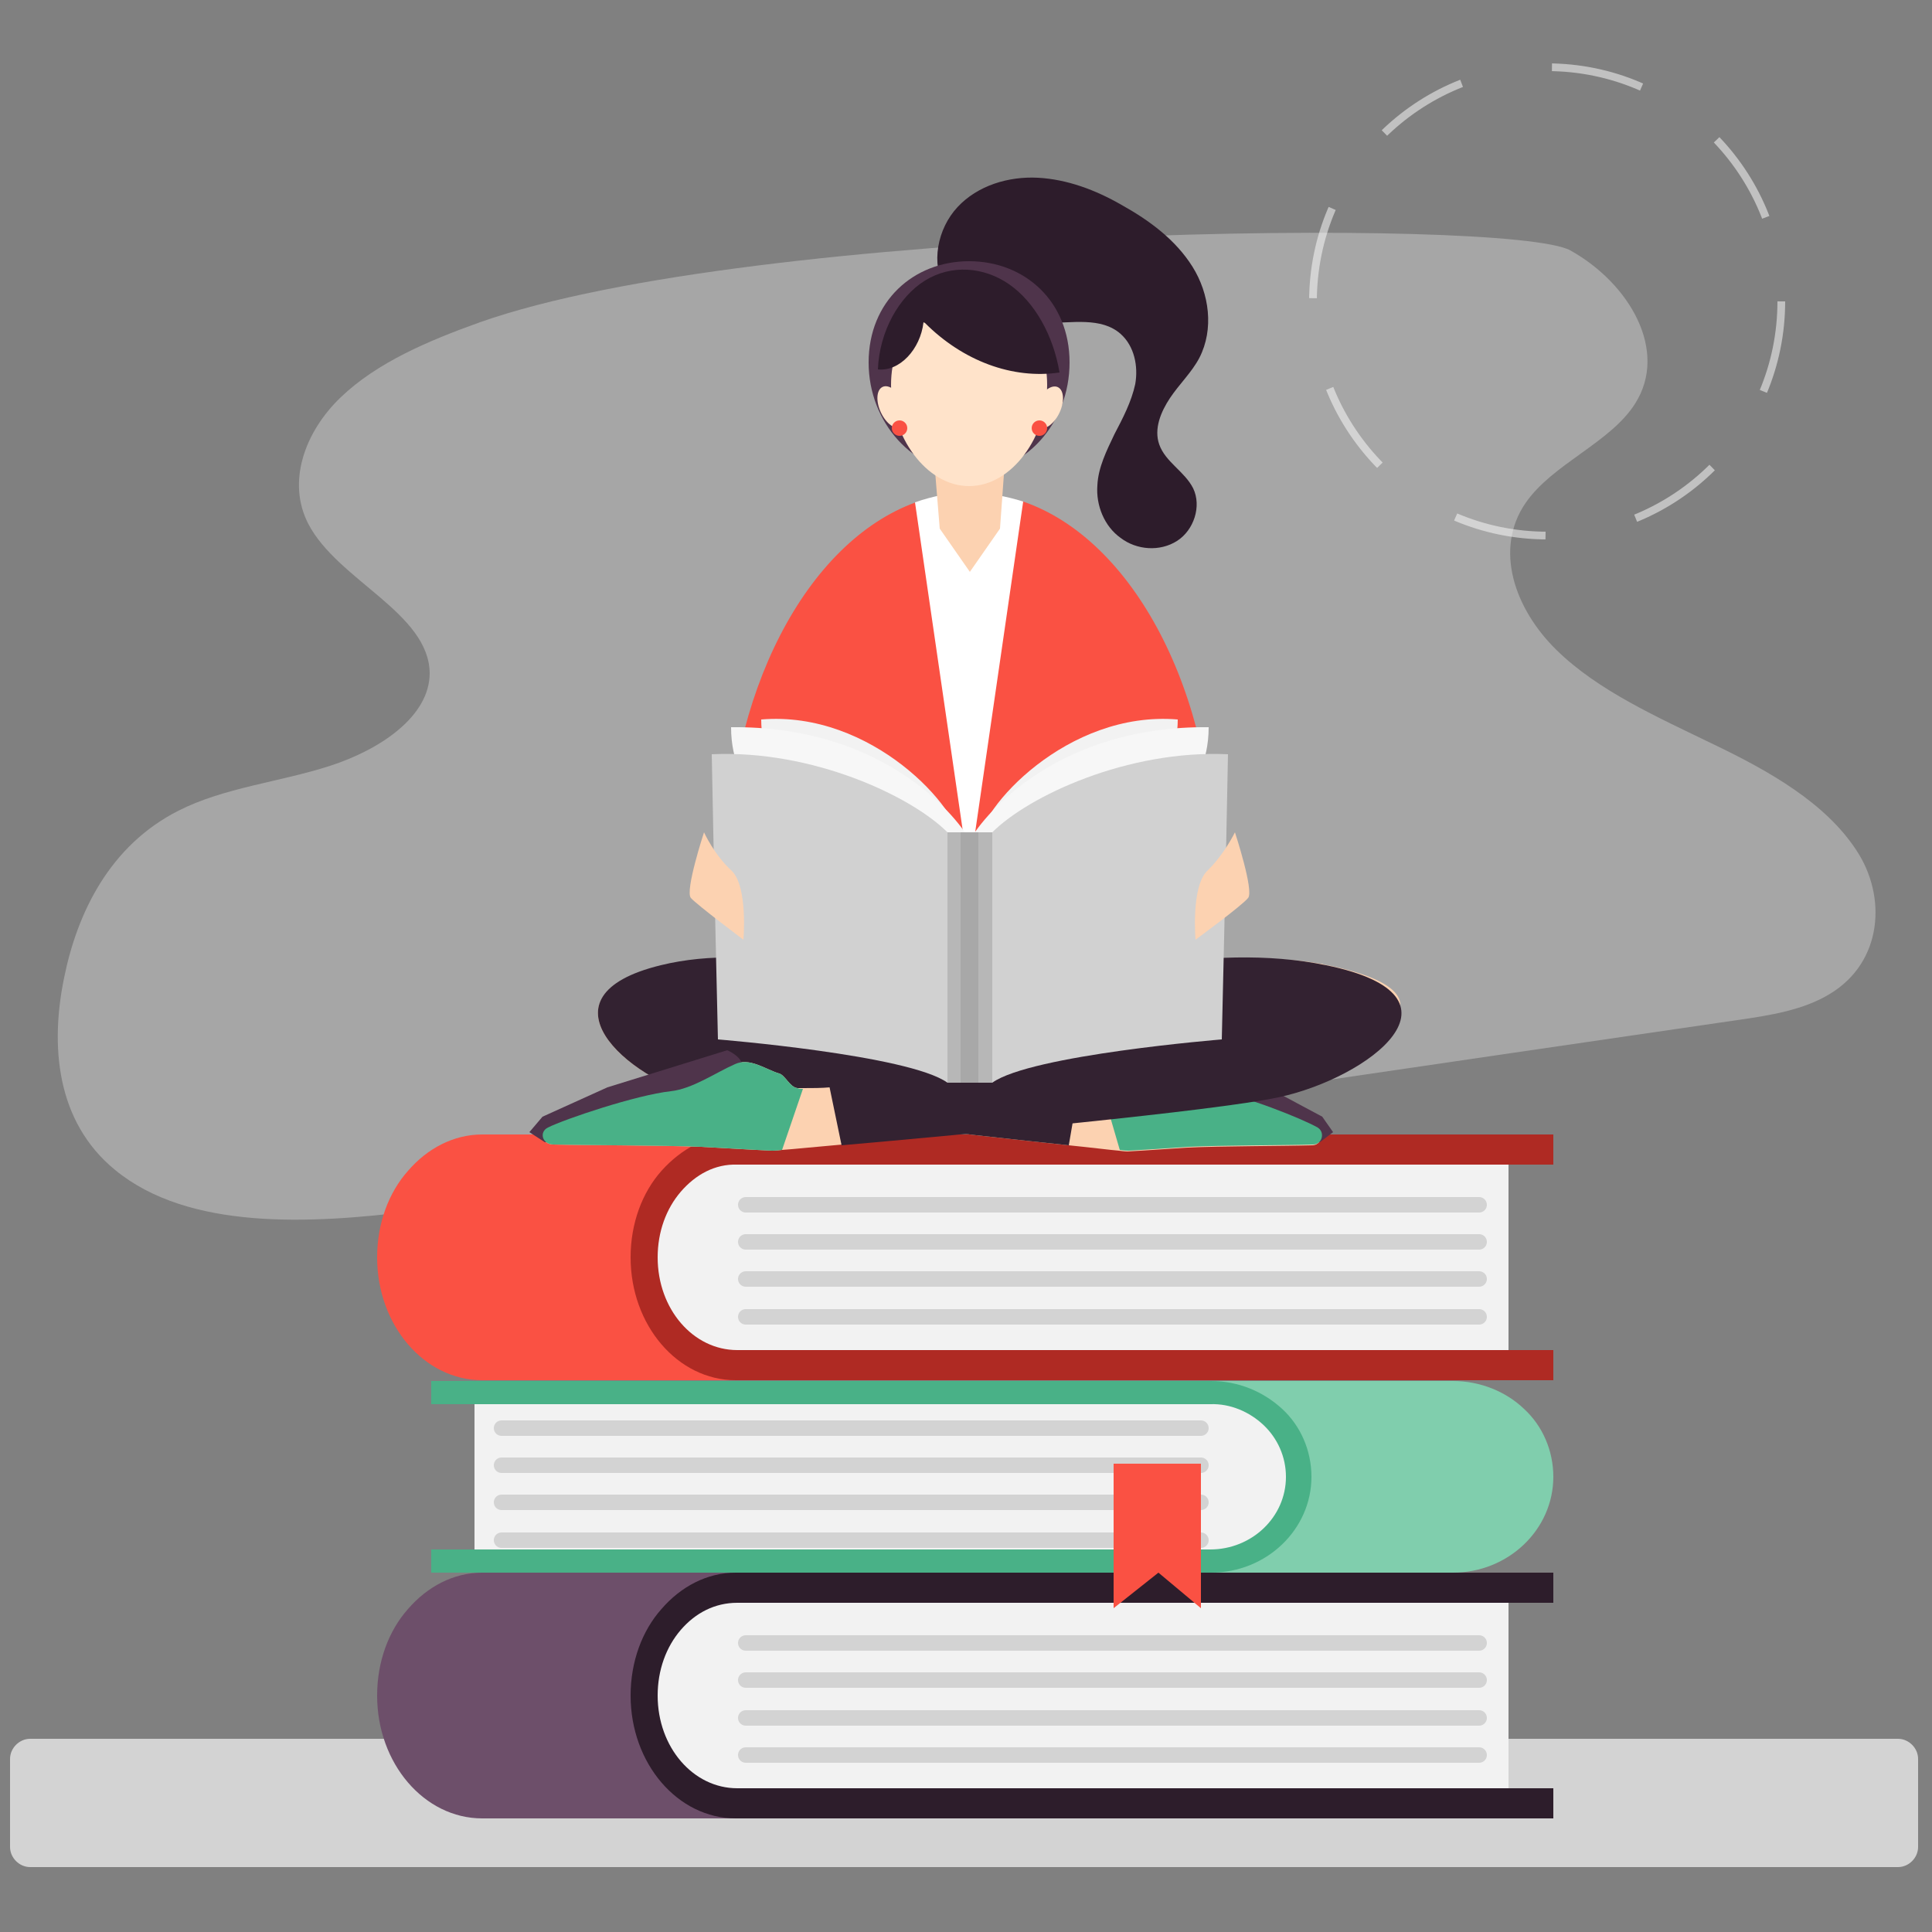 <?xml version="1.0" encoding="utf-8"?>
<!-- Generator: Adobe Illustrator 26.4.1, SVG Export Plug-In . SVG Version: 6.00 Build 0)  -->
<svg version="1.1" id="Layer_1" xmlns="http://www.w3.org/2000/svg" xmlns:xlink="http://www.w3.org/1999/xlink" x="0px" y="0px"
	 viewBox="0 0 250 250" style="enable-background:new 0 0 250 250;" xml:space="preserve">
<rect x="0" y="0" width="250" height="250" fill="#808080" stroke="none"/>
<style type="text/css">
	.st0{fill:none;stroke:#C1C1C1;stroke-miterlimit:10;stroke-dasharray:11.952,11.952;}
	.st1{opacity:0.3;}
	.st2{fill:#FFFFFF;}
	.st3{fill:#D3D3D3;}
	.st4{fill:#6D4F6A;}
	.st5{fill:#F2F2F2;}
	.st6{fill:#2D1D2B;}
	.st7{fill:none;}
	.st8{fill:none;stroke:#D3D3D3;stroke-width:2;stroke-linecap:round;stroke-miterlimit:10;}
	.st9{fill:#80CEAD;}
	.st10{fill:#49B187;}
	.st11{fill:#FA5143;}
	.st12{fill:#AF2A23;}
	.st13{fill:#FCD2B1;}
	.st14{fill:#332231;}
	.st15{fill:#4F344B;}
	.st16{fill:#2D1C2B;}
	.st17{fill:#FFE3CA;}
	.st18{fill:#F7F7F7;}
	.st19{fill:#D1D1D1;}
	.st20{fill:#B7B7B7;}
	.st21{fill:#A8A8A8;}
</style>
<g>
	<circle class="st0" cx="200.2" cy="39" r="30.3"/>
</g>
<g class="st1">
	<path class="st2" d="M62.1,41.7c-6.7,2.4-13.3,5.2-18,9.7s-7,11-4.2,16.4c3.8,7.3,15.6,11.5,15.7,19.3c0,5.6-6.4,9.9-12.9,12
		s-13.7,2.8-19.6,5.8c-8.9,4.5-13.1,13.2-14.8,21.6c-1.8,8.7-1.1,18.6,6.6,24.9c9.5,7.8,25.2,7,38.7,5.3c17.9-2.2,35.8-4.8,53.7-7.5
		c39.2-5.7,78.3-11.5,117.5-17.2c4.2-0.6,8.6-1.3,12-3.4c6.8-4.1,7.4-12.6,3.4-18.6c-4-6.1-11.2-10.2-18.5-13.7
		c-7.2-3.5-14.9-6.9-20.3-12.2s-8.1-13-4-19c3.5-5.1,11-7.8,14.2-12.9c4.3-6.8-0.7-15.5-8.4-19.8C195.3,28.1,97.5,29.2,62.1,41.7z"
		/>
</g>
<path class="st3" d="M245.6,241.6H3.9c-1.4,0-2.6-1.2-2.6-2.6v-11.4c0-1.4,1.2-2.6,2.6-2.6h241.7c1.4,0,2.6,1.2,2.6,2.6V239
	C248.2,240.4,247,241.6,245.6,241.6z"/>
<g>
	<g>
		<path class="st4" d="M168.2,235.3H62.4c-7.5,0-13.6-7.1-13.6-15.9c0-4.4,1.5-8.4,4-11.2c2.5-2.9,5.9-4.7,9.6-4.7h105.8V235.3z"/>
		<path class="st5" d="M96.3,205.6h98.6c0.1,0,0.3,0.1,0.3,0.3v27c0,0.1-0.1,0.3-0.3,0.3H96.3c-6.8,0-12.3-5.5-12.3-12.3V218
			C84,211.1,89.5,205.6,96.3,205.6z"/>
		<path class="st6" d="M88.1,210.9c-1.9,2.2-3,5.2-3,8.5c0,6.7,4.6,12,10.3,12H201v3.9H95.2c-7.5,0-13.6-7.1-13.6-15.9
			c0-4.4,1.5-8.4,4-11.2c2.5-2.9,5.9-4.7,9.6-4.7H201v3.9H95.4C92.5,207.4,90,208.7,88.1,210.9z"/>
		<g>
			<g>
				<line class="st7" x1="96.5" y1="227.1" x2="191.4" y2="227.1"/>
				<line class="st8" x1="96.5" y1="227.1" x2="191.4" y2="227.1"/>
			</g>
			<g>
				<line class="st7" x1="96.5" y1="222.3" x2="191.4" y2="222.3"/>
				<line class="st8" x1="96.5" y1="222.3" x2="191.4" y2="222.3"/>
			</g>
			<g>
				<line class="st7" x1="96.5" y1="217.4" x2="191.4" y2="217.4"/>
				<line class="st8" x1="96.5" y1="217.4" x2="191.4" y2="217.4"/>
			</g>
			<g>
				<line class="st7" x1="96.5" y1="212.6" x2="191.4" y2="212.6"/>
				<line class="st8" x1="96.5" y1="212.6" x2="191.4" y2="212.6"/>
			</g>
		</g>
	</g>
	<g>
		<path class="st9" d="M87.1,203.5H188c7.2,0,13-5.6,13-12.4c0-3.4-1.4-6.6-3.8-8.8c-2.3-2.2-5.6-3.6-9.2-3.6H87.1V203.5z"/>
		<path class="st5" d="M156.8,180.3H61.6c-0.1,0-0.2,0.1-0.2,0.2v21.1c0,0.1,0.1,0.2,0.2,0.2h95.2c5.9,0,10.6-4.8,10.6-10.6v-0.3
			C167.4,185,162.7,180.3,156.8,180.3z"/>
		<path class="st10" d="M163.5,184.4c1.8,1.7,2.9,4.1,2.9,6.7c0,5.2-4.4,9.4-9.8,9.4H55.8v3h100.9c7.2,0,13-5.6,13-12.4
			c0-3.4-1.4-6.6-3.8-8.8s-5.6-3.6-9.2-3.6H55.8v3h100.8C159.2,181.6,161.7,182.7,163.5,184.4z"/>
		<g>
			<g>
				<line class="st7" x1="155.4" y1="199.3" x2="64.9" y2="199.3"/>
				<line class="st8" x1="155.4" y1="199.3" x2="64.9" y2="199.3"/>
			</g>
			<g>
				<line class="st7" x1="155.4" y1="194.4" x2="64.9" y2="194.4"/>
				<line class="st8" x1="155.4" y1="194.4" x2="64.9" y2="194.4"/>
			</g>
			<g>
				<line class="st7" x1="155.4" y1="189.6" x2="64.9" y2="189.6"/>
				<line class="st8" x1="155.4" y1="189.6" x2="64.9" y2="189.6"/>
			</g>
			<g>
				<line class="st7" x1="155.4" y1="184.8" x2="64.9" y2="184.8"/>
				<line class="st8" x1="155.4" y1="184.8" x2="64.9" y2="184.8"/>
			</g>
		</g>
	</g>
	<g>
		<path class="st11" d="M168.2,178.6H62.4c-7.5,0-13.6-7.1-13.6-15.9c0-4.4,1.5-8.4,4-11.2c2.5-2.9,5.9-4.7,9.6-4.7h105.8V178.6z"/>
		<path class="st5" d="M96.3,148.9h98.6c0.1,0,0.3,0.1,0.3,0.3v27c0,0.1-0.1,0.3-0.3,0.3H96.3c-6.8,0-12.3-5.5-12.3-12.3v-3
			C84,154.4,89.5,148.9,96.3,148.9z"/>
		<path class="st12" d="M88.1,154.2c-1.9,2.2-3,5.2-3,8.5c0,6.7,4.6,12,10.3,12H201v3.9H95.2c-7.5,0-13.6-7.1-13.6-15.9
			c0-4.4,1.5-8.4,4-11.2s5.9-4.7,9.6-4.7H201v3.9H95.4C92.5,150.6,90,152,88.1,154.2z"/>
		<g>
			<g>
				<line class="st7" x1="96.5" y1="170.4" x2="191.4" y2="170.4"/>
				<line class="st8" x1="96.5" y1="170.4" x2="191.4" y2="170.4"/>
			</g>
			<g>
				<line class="st7" x1="96.5" y1="165.5" x2="191.4" y2="165.5"/>
				<line class="st8" x1="96.5" y1="165.5" x2="191.4" y2="165.5"/>
			</g>
			<g>
				<line class="st7" x1="96.5" y1="160.7" x2="191.4" y2="160.7"/>
				<line class="st8" x1="96.5" y1="160.7" x2="191.4" y2="160.7"/>
			</g>
			<g>
				<line class="st7" x1="96.5" y1="155.9" x2="191.4" y2="155.9"/>
				<line class="st8" x1="96.5" y1="155.9" x2="191.4" y2="155.9"/>
			</g>
		</g>
	</g>
	<polygon class="st11" points="155.4,208.1 149.9,203.5 144.1,208.1 144.1,189.4 155.4,189.4 	"/>
</g>
<g>
	<g>
		<g>
			<path class="st13" d="M90.8,142c7.3,1.8,34.2,4.8,47.5,6.2c3,0.3,5.3,0.6,6.5,0.7c0.7,0.1,1.1,0.1,1.1,0.1s3.5-0.2,7.8-0.5
				c3.9-0.2,13-0.2,16.1-0.3c1.2,0,1.6-1.6,0.6-2.2c-1.9-1.1-9.6-4.2-13.4-4.7c-2.3-0.3-4.9-2.4-7-3.5c-1.6-0.9-3.4,0.7-4.8,1.2
				c-0.7,0.2-1.2,1.8-2,1.9c-0.2,0-0.4,0-0.6,0c-1,0-2,0-3-0.1c-0.3,0-0.5-0.1-0.8-0.1c-3.1-0.5-5.7-1.4-5.7-1.4
				c-9.5-4.9-30.5-18-46.8-14.5c-0.1,0-0.3,0-0.4,0.1c-0.1,0-0.3,0.1-0.4,0.1C69.1,128.9,81,139.5,90.8,142z"/>
			<path class="st14" d="M90.8,142c7.3,1.8,34.2,4.8,47.5,6.2l2.4-14c-0.5-0.1-1-0.1-1.5-0.1c-5.2-0.1-10.3-1.1-15-3.1
				c-10.8-4.6-26.1-9.2-38.7-6.1C69.1,128.9,81,139.5,90.8,142z"/>
		</g>
		<path class="st15" d="M149.2,138.1c0-1.4,1.7-2.2,1.7-2.2l13.1,4.8l7.1,3.8l1.4,2l-1.7,1.3l-14.6-2.1l-4.8-2.8L149.2,138.1z"/>
		<path class="st10" d="M142.6,140.9l2.3,7.9c0.7,0.1,1.1,0.1,1.1,0.1s3.5-0.2,7.8-0.5c3.9-0.2,13-0.2,16.1-0.3
			c1.2,0,1.6-1.6,0.6-2.2c-1.9-1.1-9.6-4.2-13.4-4.7c-2.3-0.3-4.9-2.4-7-3.5c-1.6-0.9-3.4,0.7-4.8,1.2c-0.7,0.2-1.2,1.8-2,1.9
			C143,140.9,142.8,140.9,142.6,140.9z"/>
	</g>
	<g>
		<g>
			<path class="st13" d="M164.8,138.9c-8.6,1.8-40,7.8-55.8,9.2c-3.5,0.3-6.3,0.6-7.8,0.7c-0.8,0.1-1.3,0.1-1.3,0.1
				s-4.1-0.2-9.2-0.5c-4.7-0.2-15.4-0.2-19.1-0.3c-1.4,0-1.9-1.6-0.7-2.2c2.2-1.1,11.4-4.2,15.9-4.7c2.8-0.3,5.8-2.4,8.3-3.5
				c1.9-0.9,4,0.7,5.7,1.2c0.8,0.2,1.4,1.8,2.4,1.9c0.2,0,0.5,0,0.7,0c1.2,0,2.4,0,3.5-0.1c0.3,0,0.7-0.1,1-0.1
				c3.7-0.5,6.8-1.4,6.8-1.4c11.3-4.9,36.2-18,55.6-14.5c0.2,0,0.3,0,0.5,0.1c0.1,0,0.3,0.1,0.5,0.1
				C191.2,128.9,176.4,136.5,164.8,138.9z"/>
			<path class="st14" d="M165.4,142c-8.6,1.8-40.6,4.8-56.5,6.2l-2.9-14c0.6-0.1,1.2-0.1,1.8-0.1c6.1-0.1,12.2-1.1,17.8-3.1
				c12.9-4.6,31-9.2,46-6.1C191.2,128.9,177.1,139.5,165.4,142z"/>
		</g>
		<path class="st15" d="M96.1,138.1c0-1.4-2-2.2-2-2.2l-15.5,4.8l-8.4,3.8l-1.7,2l2,1.3l17.3-2.1l5.7-2.8L96.1,138.1z"/>
		<path class="st10" d="M103.9,140.9l-2.7,7.9c-0.8,0.1-1.3,0.1-1.3,0.1s-4.1-0.2-9.2-0.5c-4.7-0.2-15.4-0.2-19.1-0.3
			c-1.4,0-1.9-1.6-0.7-2.2c2.2-1.1,11.4-4.2,15.9-4.7c2.8-0.3,5.8-2.4,8.3-3.5c1.9-0.9,4,0.7,5.7,1.2c0.8,0.2,1.4,1.8,2.4,1.9
			C103.4,140.9,103.6,140.9,103.9,140.9z"/>
	</g>
	<g>
		<path class="st11" d="M157.2,113.1c0,0.6,0,1.3,0,1.9H94c0-0.6,0-1.3,0-1.9c0-23.4,10.4-43,24.5-48.1c2.3-0.8,5,7.7,7.4,7.7
			c2.3,0,4.3-8.6,6.5-7.8C146.6,69.8,157.2,89.5,157.2,113.1z"/>
		<path class="st2" d="M132.4,64.9l-7,48.2l-7-48.1c2.3-0.8,4.7-1.3,7.2-1.3C127.9,63.8,130.2,64.2,132.4,64.9z"/>
		<polygon class="st13" points="129.4,68.4 125.5,74 121.6,68.4 120.7,57.3 130.2,57.3 		"/>
		<g>
			<path class="st16" d="M122.3,37.4c-1.9-3.3-1-7.8,1.6-10.6s6.6-4,10.4-3.8s7.5,1.6,10.8,3.5c3.6,2,7,4.5,9.2,8s2.8,8.1,0.9,11.8
				c-1,1.9-2.6,3.4-3.8,5.2c-1.2,1.8-2.1,4-1.4,6c0.8,2.3,3.3,3.5,4.4,5.7c1.1,2.3,0.1,5.4-2.1,6.8c-2.2,1.4-5.2,1.2-7.3-0.4
				c-2.1-1.5-3.2-4.2-3-6.8c0.1-2.3,1.2-4.5,2.2-6.6c1.1-2.1,2.2-4.2,2.7-6.5c0.4-2.3-0.1-4.9-1.9-6.5c-2.5-2.2-6.3-1.4-9.7-1.4
				c-5.3-0.1-10.4-2.8-13.4-7.1"/>
		</g>
		<path class="st15" d="M112.4,46.9c0-7.9,5.8-13.1,13-13.1c7.2,0,13,5.2,13,13.1s-5.8,14.3-13,14.3
			C118.2,61.1,112.4,54.7,112.4,46.9z"/>
		<path class="st17" d="M115.3,49.8c0-6.6,4.5-12,10.1-12c5.6,0,10.1,5.4,10.1,12s-4.5,13.1-10.1,13.1
			C119.8,62.9,115.3,56.4,115.3,49.8z"/>
		<g>
			<path class="st16" d="M119.7,41.8c4.9,4.9,11.3,7.3,17.4,6.4c-0.8-4.8-3.2-9.1-6.5-11.4c-3.3-2.3-7.5-2.6-10.9-0.5
				s-5.9,6.6-6.1,11.5c2.8,0.3,5.5-2.6,5.9-6.1"/>
		</g>
		
			<ellipse transform="matrix(0.906 -0.424 0.424 0.906 -11.461 53.876)" class="st17" cx="115.4" cy="52.7" rx="1.6" ry="2.9"/>
		
			<ellipse transform="matrix(0.424 -0.906 0.906 0.424 30.409 153.231)" class="st17" cx="135.6" cy="52.7" rx="2.9" ry="1.6"/>
		<circle class="st11" cx="116.4" cy="55.4" r="1"/>
		<circle class="st11" cx="134.5" cy="55.4" r="1"/>
	</g>
	<g>
		<g>
			<path class="st5" d="M124.3,109.2c0-4.5-11.5-17.3-25.8-16.1c0,3.5,1.5,8.2,1.5,8.2L124.3,109.2z"/>
			<path class="st18" d="M125.5,108.7c-2-3.5-11.5-14.8-30.9-14.6c0,4.7,2,7.2,2,7.2L125.5,108.7z"/>
			<path class="st19" d="M122.6,107.7c-4.7-4.7-17.5-10.7-30.5-10.1c0.2,11.3,0.8,36.9,0.8,36.9s24.7,2,29.7,5.6
				C122.6,135.1,122.6,107.7,122.6,107.7z"/>
			<path class="st5" d="M126.6,109.2c0-4.5,11.5-17.3,25.8-16.1c0,3.5-1.5,8.2-1.5,8.2L126.6,109.2z"/>
			<path class="st18" d="M125.5,108.7c2-3.5,11.5-14.8,30.9-14.6c0,4.7-2,7.2-2,7.2L125.5,108.7z"/>
			<path class="st19" d="M128.4,107.7c4.7-4.7,17.5-10.7,30.5-10.1c-0.2,11.3-0.8,36.9-0.8,36.9s-24.7,2-29.7,5.6
				C128.4,135.1,128.4,107.7,128.4,107.7z"/>
			<rect x="122.6" y="107.7" class="st20" width="5.8" height="32.4"/>
		</g>
		<rect x="124.3" y="107.7" class="st21" width="2.3" height="32.4"/>
	</g>
	<path class="st13" d="M91.1,107.7c0,0-2.5,7.6-1.7,8.5s6.8,5.4,6.8,5.4s0.6-6.8-1.5-8.9C92.4,110.6,91.1,107.7,91.1,107.7z"/>
	<path class="st13" d="M159.8,107.7c0,0,2.5,7.6,1.7,8.5c-0.8,1-6.8,5.4-6.8,5.4s-0.6-6.8,1.5-8.9
		C158.4,110.6,159.8,107.7,159.8,107.7z"/>
</g>
</svg>
